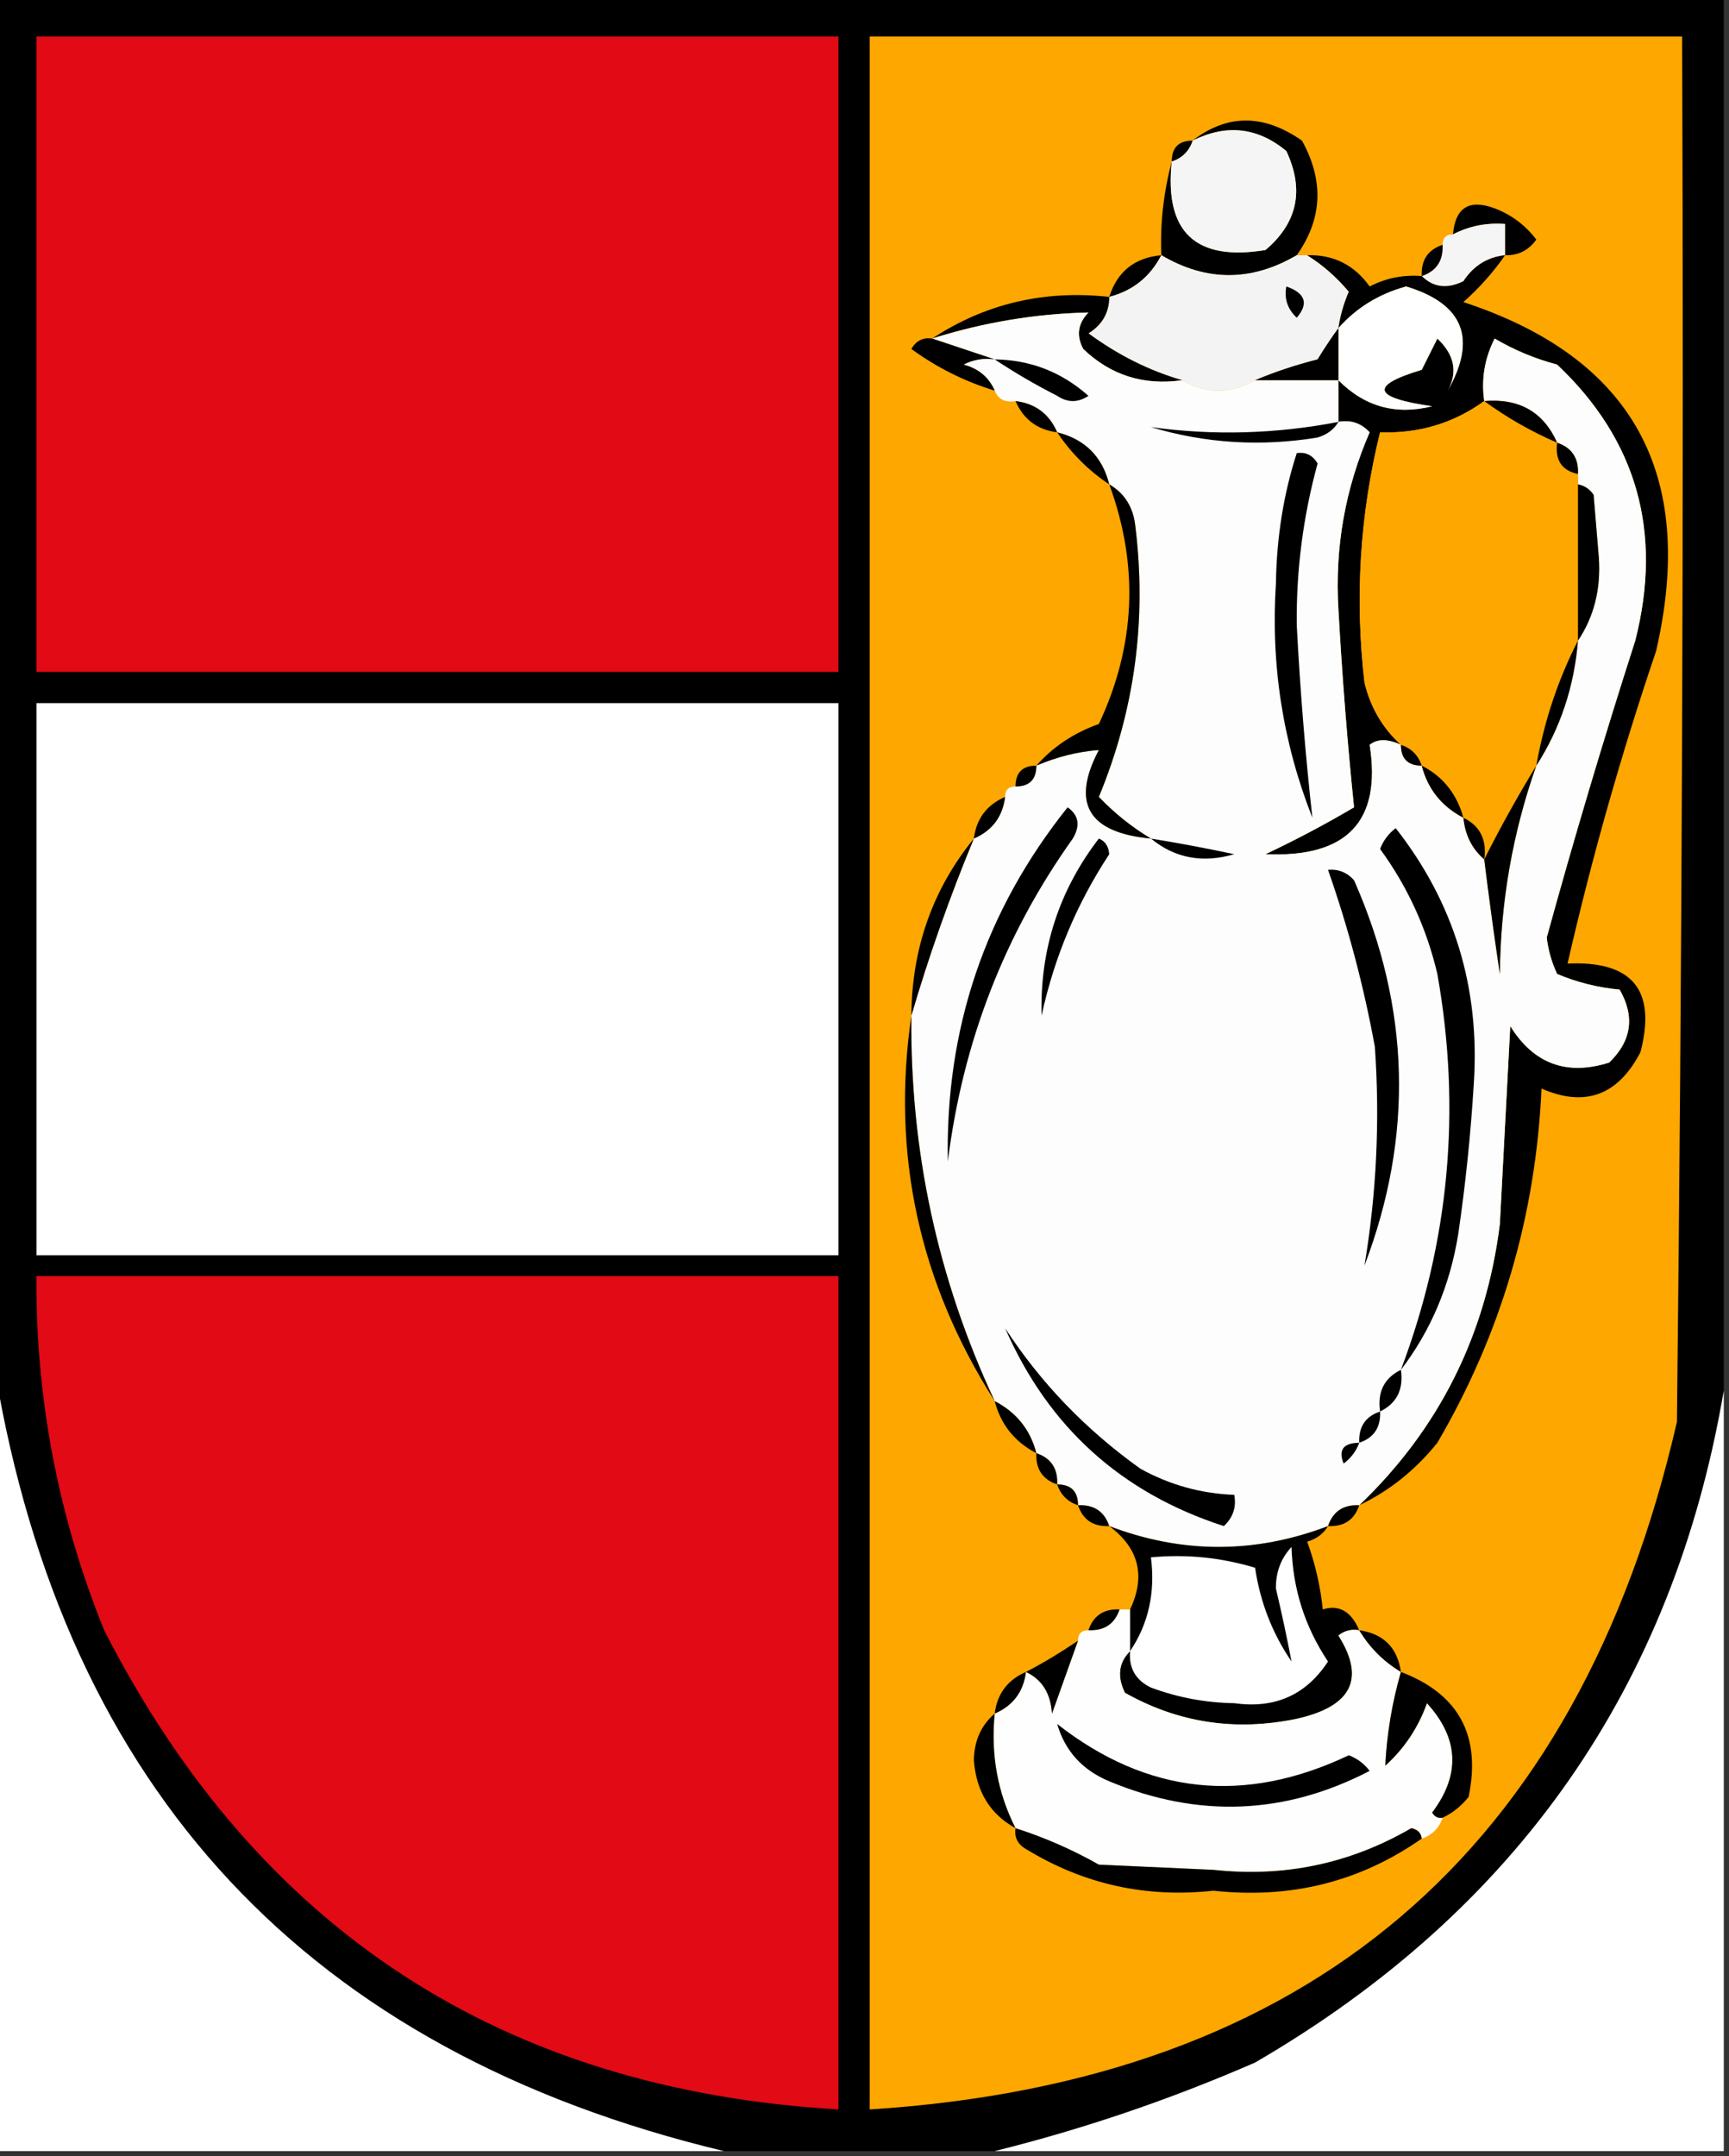 <?xml version="1.0" encoding="UTF-8"?>
<!DOCTYPE svg PUBLIC "-//W3C//DTD SVG 1.1//EN" "http://www.w3.org/Graphics/SVG/1.1/DTD/svg11.dtd">
<svg xmlns="http://www.w3.org/2000/svg" version="1.1" width="166px" height="207px" style="shape-rendering:geometricPrecision; text-rendering:geometricPrecision; image-rendering:optimizeQuality; fill-rule:evenodd; clip-rule:evenodd" xmlns:xlink="http://www.w3.org/1999/xlink">
<rect width="100%" height="100%" fill="#333333" stroke="none"/>
<g><path style="opacity:1" fill="#000000" d="M -0.5,-0.5 C 54.833,-0.5 110.167,-0.5 165.5,-0.5C 165.5,44.167 165.5,88.833 165.5,133.5C 160.657,161.881 145.657,183.381 120.5,198C 112.336,201.554 104.002,204.388 95.5,206.5C 86.833,206.5 78.167,206.5 69.5,206.5C 29.593,196.928 6.26,171.928 -0.5,131.5C -0.5,87.5 -0.5,43.5 -0.5,-0.5 Z"/></g>
<g><path style="opacity:1" fill="#e10a15" d="M 3.5,3.5 C 29.167,3.5 54.833,3.5 80.5,3.5C 80.5,23.833 80.5,44.167 80.5,64.5C 54.833,64.5 29.167,64.5 3.5,64.5C 3.5,44.167 3.5,23.833 3.5,3.5 Z"/></g>
<g><path style="opacity:1" fill="#fea700" d="M 83.5,3.5 C 109.5,3.5 135.5,3.5 161.5,3.5C 161.667,47.835 161.5,92.168 161,136.5C 151.494,177.817 125.66,199.817 83.5,202.5C 83.5,136.167 83.5,69.833 83.5,3.5 Z"/></g>
<g><path style="opacity:1" fill="#000000" d="M 124.5,24.5 C 120.153,27.051 115.82,27.051 111.5,24.5C 111.373,21.509 111.706,18.509 112.5,15.5C 111.776,22.276 114.776,25.11 121.5,24C 124.576,21.388 125.243,18.221 123.5,14.5C 120.746,12.218 117.746,11.885 114.5,13.5C 117.82,10.929 121.32,10.929 125,13.5C 127.134,17.353 126.967,21.02 124.5,24.5 Z"/></g>
<g><path style="opacity:1" fill="#f5f5f5" d="M 112.5,15.5 C 113.5,15.167 114.167,14.5 114.5,13.5C 117.746,11.885 120.746,12.218 123.5,14.5C 125.243,18.221 124.576,21.388 121.5,24C 114.776,25.11 111.776,22.276 112.5,15.5 Z"/></g>
<g><path style="opacity:1" fill="#000000" d="M 114.5,13.5 C 114.167,14.5 113.5,15.167 112.5,15.5C 112.5,14.167 113.167,13.5 114.5,13.5 Z"/></g>
<g><path style="opacity:1" fill="#000000" d="M 144.5,24.5 C 144.5,23.5 144.5,22.5 144.5,21.5C 142.708,21.366 141.042,21.699 139.5,22.5C 139.722,19.924 141.055,19.09 143.5,20C 145.116,20.615 146.449,21.615 147.5,23C 146.756,24.039 145.756,24.539 144.5,24.5 Z"/></g>
<g><path style="opacity:1" fill="#f5f5f5" d="M 144.5,24.5 C 142.804,24.685 141.471,25.519 140.5,27C 138.934,27.765 137.601,27.598 136.5,26.5C 137.906,26.027 138.573,25.027 138.5,23.5C 138.5,22.833 138.833,22.5 139.5,22.5C 141.042,21.699 142.708,21.366 144.5,21.5C 144.5,22.5 144.5,23.5 144.5,24.5 Z"/></g>
<g><path style="opacity:1" fill="#000000" d="M 138.5,23.5 C 138.573,25.027 137.906,26.027 136.5,26.5C 136.427,24.973 137.094,23.973 138.5,23.5 Z"/></g>
<g><path style="opacity:1" fill="#000000" d="M 111.5,24.5 C 110.415,26.587 108.749,27.92 106.5,28.5C 107.265,26.071 108.931,24.738 111.5,24.5 Z"/></g>
<g><path style="opacity:1" fill="#f3f3f3" d="M 111.5,24.5 C 115.82,27.051 120.153,27.051 124.5,24.5C 124.833,24.5 125.167,24.5 125.5,24.5C 126.981,25.421 128.314,26.588 129.5,28C 129.011,29.139 128.678,30.305 128.5,31.5C 127.842,32.398 127.176,33.398 126.5,34.5C 124.343,35.05 122.343,35.717 120.5,36.5C 118.167,37.833 115.833,37.833 113.5,36.5C 110.324,35.579 107.324,34.079 104.5,32C 105.823,31.184 106.489,30.017 106.5,28.5C 108.749,27.92 110.415,26.587 111.5,24.5 Z"/></g>
<g><path style="opacity:1" fill="#000000" d="M 125.5,24.5 C 128.024,24.429 130.024,25.429 131.5,27.5C 133.071,26.691 134.738,26.357 136.5,26.5C 137.601,27.598 138.934,27.765 140.5,27C 141.471,25.519 142.804,24.685 144.5,24.5C 143.375,26.129 142.041,27.629 140.5,29C 156.754,34.332 162.92,45.499 159,62.5C 155.654,72.368 152.821,82.368 150.5,92.5C 156.721,92.217 159.055,95.05 157.5,101C 155.349,105.155 152.182,106.322 148,104.5C 147.45,116.711 144.116,128.044 138,138.5C 135.894,141.118 133.394,143.118 130.5,144.5C 138.167,137.166 142.667,128.166 144,117.5C 144.333,111.167 144.667,104.833 145,98.5C 147.251,102.126 150.418,103.293 154.5,102C 156.648,99.925 156.982,97.592 155.5,95C 153.423,94.808 151.423,94.308 149.5,93.5C 148.978,92.393 148.645,91.226 148.5,90C 151.13,80.443 153.963,70.943 157,61.5C 159.653,51.074 157.153,42.241 149.5,35C 147.385,34.443 145.385,33.609 143.5,32.5C 142.534,34.396 142.201,36.396 142.5,38.5C 139.554,40.632 136.221,41.632 132.5,41.5C 130.562,49.377 130.062,57.377 131,65.5C 131.564,67.887 132.73,69.887 134.5,71.5C 133.233,70.913 132.233,70.913 131.5,71.5C 132.657,78.852 129.323,82.352 121.5,82C 124.381,80.642 127.214,79.142 130,77.5C 129.356,71.225 128.856,64.891 128.5,58.5C 128.142,52.583 129.142,46.916 131.5,41.5C 130.675,40.614 129.675,40.281 128.5,40.5C 128.5,39.167 128.5,37.833 128.5,36.5C 131.007,39.036 134.007,39.869 137.5,39C 131.77,38.186 131.436,37.019 136.5,35.5C 137,34.5 137.5,33.5 138,32.5C 139.646,34.055 139.979,35.721 139,37.5C 141.833,32.494 140.5,29.16 135,27.5C 132.388,28.217 130.222,29.55 128.5,31.5C 128.678,30.305 129.011,29.139 129.5,28C 128.314,26.588 126.981,25.421 125.5,24.5 Z"/></g>
<g><path style="opacity:1" fill="#000000" d="M 123.5,27.5 C 125.332,28.14 125.665,29.14 124.5,30.5C 123.614,29.675 123.281,28.675 123.5,27.5 Z"/></g>
<g><path style="opacity:1" fill="#fefffe" d="M 128.5,36.5 C 128.5,34.833 128.5,33.167 128.5,31.5C 130.222,29.55 132.388,28.217 135,27.5C 140.5,29.16 141.833,32.494 139,37.5C 139.979,35.721 139.646,34.055 138,32.5C 137.5,33.5 137,34.5 136.5,35.5C 131.436,37.019 131.77,38.186 137.5,39C 134.007,39.869 131.007,39.036 128.5,36.5 Z"/></g>
<g><path style="opacity:1" fill="#000000" d="M 106.5,28.5 C 106.489,30.017 105.823,31.184 104.5,32C 107.324,34.079 110.324,35.579 113.5,36.5C 109.808,37.029 106.642,36.029 104,33.5C 103.316,32.216 103.483,31.049 104.5,30C 99.415,30.116 94.415,30.949 89.5,32.5C 94.579,29.15 100.246,27.817 106.5,28.5 Z"/></g>
<g><path style="opacity:1" fill="#fdfdfd" d="M 113.5,36.5 C 115.833,37.833 118.167,37.833 120.5,36.5C 123.167,36.5 125.833,36.5 128.5,36.5C 128.5,37.833 128.5,39.167 128.5,40.5C 129.675,40.281 130.675,40.614 131.5,41.5C 129.142,46.916 128.142,52.583 128.5,58.5C 128.856,64.891 129.356,71.225 130,77.5C 127.214,79.142 124.381,80.642 121.5,82C 129.323,82.352 132.657,78.852 131.5,71.5C 132.233,70.913 133.233,70.913 134.5,71.5C 134.5,72.833 135.167,73.5 136.5,73.5C 137.08,75.749 138.413,77.415 140.5,78.5C 140.66,80.153 141.326,81.486 142.5,82.5C 142.952,86.163 143.452,89.83 144,93.5C 144.063,86.596 145.23,79.929 147.5,73.5C 149.806,69.915 151.139,65.915 151.5,61.5C 153.047,59.193 153.713,56.527 153.5,53.5C 153.333,51.5 153.167,49.5 153,47.5C 152.617,46.944 152.117,46.611 151.5,46.5C 151.5,46.167 151.5,45.833 151.5,45.5C 151.573,43.973 150.906,42.973 149.5,42.5C 148.191,39.549 145.857,38.216 142.5,38.5C 142.201,36.396 142.534,34.396 143.5,32.5C 145.385,33.609 147.385,34.443 149.5,35C 157.153,42.241 159.653,51.074 157,61.5C 153.963,70.943 151.13,80.443 148.5,90C 148.645,91.226 148.978,92.393 149.5,93.5C 151.423,94.308 153.423,94.808 155.5,95C 156.982,97.592 156.648,99.925 154.5,102C 150.418,103.293 147.251,102.126 145,98.5C 144.667,104.833 144.333,111.167 144,117.5C 142.667,128.166 138.167,137.166 130.5,144.5C 128.973,144.427 127.973,145.094 127.5,146.5C 120.5,149.167 113.5,149.167 106.5,146.5C 106.027,145.094 105.027,144.427 103.5,144.5C 103.5,143.167 102.833,142.5 101.5,142.5C 101.573,140.973 100.906,139.973 99.5,139.5C 98.92,137.251 97.587,135.585 95.5,134.5C 90.027,122.802 87.36,110.468 87.5,97.5C 89.164,91.813 91.164,86.146 93.5,80.5C 95.262,79.738 96.262,78.404 96.5,76.5C 96.5,75.833 96.833,75.5 97.5,75.5C 98.833,75.5 99.5,74.833 99.5,73.5C 101.494,72.65 103.494,72.15 105.5,72C 102.81,77.106 104.477,79.94 110.5,80.5C 108.681,79.415 107.015,78.082 105.5,76.5C 108.945,68.159 110.112,59.492 109,50.5C 108.8,48.68 107.966,47.347 106.5,46.5C 105.833,43.833 104.167,42.167 101.5,41.5C 100.738,39.738 99.404,38.738 97.5,38.5C 96.508,38.672 95.842,38.338 95.5,37.5C 94.942,36.21 93.942,35.377 92.5,35C 93.448,34.517 94.448,34.35 95.5,34.5C 93.5,33.833 91.5,33.167 89.5,32.5C 94.415,30.949 99.415,30.116 104.5,30C 103.483,31.049 103.316,32.216 104,33.5C 106.642,36.029 109.808,37.029 113.5,36.5 Z"/></g>
<g><path style="opacity:1" fill="#000000" d="M 128.5,31.5 C 128.5,33.167 128.5,34.833 128.5,36.5C 125.833,36.5 123.167,36.5 120.5,36.5C 122.343,35.717 124.343,35.05 126.5,34.5C 127.176,33.398 127.842,32.398 128.5,31.5 Z"/></g>
<g><path style="opacity:1" fill="#000000" d="M 89.5,32.5 C 91.5,33.167 93.5,33.833 95.5,34.5C 94.448,34.35 93.448,34.517 92.5,35C 93.942,35.377 94.942,36.21 95.5,37.5C 92.616,36.62 89.95,35.287 87.5,33.5C 87.957,32.703 88.624,32.369 89.5,32.5 Z"/></g>
<g><path style="opacity:1" fill="#000000" d="M 95.5,34.5 C 98.928,34.547 101.928,35.713 104.5,38C 103.5,38.667 102.5,38.667 101.5,38C 99.382,36.918 97.382,35.751 95.5,34.5 Z"/></g>
<g><path style="opacity:1" fill="#000000" d="M 97.5,38.5 C 99.404,38.738 100.738,39.738 101.5,41.5C 99.596,41.262 98.262,40.262 97.5,38.5 Z"/></g>
<g><path style="opacity:1" fill="#fea700" d="M 142.5,38.5 C 144.663,40.083 146.996,41.416 149.5,42.5C 149.285,44.179 149.952,45.179 151.5,45.5C 151.5,45.833 151.5,46.167 151.5,46.5C 151.5,51.5 151.5,56.5 151.5,61.5C 149.589,65.233 148.256,69.233 147.5,73.5C 145.686,76.477 144.019,79.477 142.5,82.5C 142.771,80.62 142.104,79.287 140.5,78.5C 139.864,76.205 138.531,74.539 136.5,73.5C 136.167,72.5 135.5,71.833 134.5,71.5C 132.73,69.887 131.564,67.887 131,65.5C 130.062,57.377 130.562,49.377 132.5,41.5C 136.221,41.632 139.554,40.632 142.5,38.5 Z"/></g>
<g><path style="opacity:1" fill="#000000" d="M 142.5,38.5 C 145.857,38.216 148.191,39.549 149.5,42.5C 146.996,41.416 144.663,40.083 142.5,38.5 Z"/></g>
<g><path style="opacity:1" fill="#000000" d="M 128.5,40.5 C 128.082,41.222 127.416,41.722 126.5,42C 121.051,42.896 115.718,42.563 110.5,41C 116.493,41.828 122.493,41.662 128.5,40.5 Z"/></g>
<g><path style="opacity:1" fill="#000000" d="M 101.5,41.5 C 104.167,42.167 105.833,43.833 106.5,46.5C 104.5,45.167 102.833,43.5 101.5,41.5 Z"/></g>
<g><path style="opacity:1" fill="#000000" d="M 149.5,42.5 C 150.906,42.973 151.573,43.973 151.5,45.5C 149.952,45.179 149.285,44.179 149.5,42.5 Z"/></g>
<g><path style="opacity:1" fill="#000000" d="M 124.5,43.5 C 125.376,43.369 126.043,43.703 126.5,44.5C 125.113,49.557 124.446,54.724 124.5,60C 124.824,66.241 125.324,72.408 126,78.5C 123.162,71.287 121.995,63.787 122.5,56C 122.569,51.579 123.235,47.412 124.5,43.5 Z"/></g>
<g><path style="opacity:1" fill="#000000" d="M 106.5,46.5 C 107.966,47.347 108.8,48.68 109,50.5C 110.112,59.492 108.945,68.159 105.5,76.5C 107.015,78.082 108.681,79.415 110.5,80.5C 104.477,79.94 102.81,77.106 105.5,72C 103.494,72.15 101.494,72.65 99.5,73.5C 101.089,71.694 103.089,70.361 105.5,69.5C 109.032,61.975 109.366,54.309 106.5,46.5 Z"/></g>
<g><path style="opacity:1" fill="#000000" d="M 151.5,46.5 C 152.117,46.611 152.617,46.944 153,47.5C 153.167,49.5 153.333,51.5 153.5,53.5C 153.713,56.527 153.047,59.193 151.5,61.5C 151.5,56.5 151.5,51.5 151.5,46.5 Z"/></g>
<g><path style="opacity:1" fill="#000000" d="M 151.5,61.5 C 151.139,65.915 149.806,69.915 147.5,73.5C 148.256,69.233 149.589,65.233 151.5,61.5 Z"/></g>
<g><path style="opacity:1" fill="#fefffe" d="M 3.5,67.5 C 29.167,67.5 54.833,67.5 80.5,67.5C 80.5,85.167 80.5,102.833 80.5,120.5C 54.833,120.5 29.167,120.5 3.5,120.5C 3.5,102.833 3.5,85.167 3.5,67.5 Z"/></g>
<g><path style="opacity:1" fill="#000000" d="M 134.5,71.5 C 135.5,71.833 136.167,72.5 136.5,73.5C 135.167,73.5 134.5,72.833 134.5,71.5 Z"/></g>
<g><path style="opacity:1" fill="#000000" d="M 99.5,73.5 C 99.5,74.833 98.833,75.5 97.5,75.5C 97.5,74.167 98.167,73.5 99.5,73.5 Z"/></g>
<g><path style="opacity:1" fill="#000000" d="M 136.5,73.5 C 138.531,74.539 139.864,76.205 140.5,78.5C 138.413,77.415 137.08,75.749 136.5,73.5 Z"/></g>
<g><path style="opacity:1" fill="#000000" d="M 147.5,73.5 C 145.23,79.929 144.063,86.596 144,93.5C 143.452,89.83 142.952,86.163 142.5,82.5C 144.019,79.477 145.686,76.477 147.5,73.5 Z"/></g>
<g><path style="opacity:1" fill="#000000" d="M 96.5,76.5 C 96.262,78.404 95.262,79.738 93.5,80.5C 93.738,78.596 94.738,77.262 96.5,76.5 Z"/></g>
<g><path style="opacity:1" fill="#000000" d="M 102.5,77.5 C 103.573,78.251 103.74,79.251 103,80.5C 96.433,89.707 92.433,100.04 91,111.5C 90.75,98.75 94.583,87.417 102.5,77.5 Z"/></g>
<g><path style="opacity:1" fill="#000000" d="M 140.5,78.5 C 142.104,79.287 142.771,80.62 142.5,82.5C 141.326,81.486 140.66,80.153 140.5,78.5 Z"/></g>
<g><path style="opacity:1" fill="#000000" d="M 134.5,131.5 C 139.146,119.184 140.312,106.518 138,93.5C 136.971,89.111 135.138,85.111 132.5,81.5C 132.808,80.692 133.308,80.025 134,79.5C 139.602,86.647 142.102,94.814 141.5,104C 141.206,108.854 140.706,113.688 140,118.5C 139.205,123.406 137.372,127.74 134.5,131.5 Z"/></g>
<g><path style="opacity:1" fill="#000000" d="M 93.5,80.5 C 91.164,86.146 89.164,91.813 87.5,97.5C 87.541,91.037 89.541,85.37 93.5,80.5 Z"/></g>
<g><path style="opacity:1" fill="#000000" d="M 105.5,80.5 C 106.097,80.735 106.43,81.235 106.5,82C 103.38,86.744 101.213,91.91 100,97.5C 99.835,91.151 101.668,85.484 105.5,80.5 Z"/></g>
<g><path style="opacity:1" fill="#000000" d="M 110.5,80.5 C 113.166,80.933 115.832,81.433 118.5,82C 115.462,82.885 112.795,82.385 110.5,80.5 Z"/></g>
<g><path style="opacity:1" fill="#000000" d="M 127.5,83.5 C 128.496,83.414 129.329,83.748 130,84.5C 135.405,96.72 135.738,109.053 131,121.5C 132.158,114.583 132.492,107.583 132,100.5C 130.939,94.683 129.439,89.017 127.5,83.5 Z"/></g>
<g><path style="opacity:1" fill="#000000" d="M 87.5,97.5 C 87.36,110.468 90.027,122.802 95.5,134.5C 88.228,123.088 85.561,110.755 87.5,97.5 Z"/></g>
<g><path style="opacity:1" fill="#e10a15" d="M 3.5,122.5 C 29.167,122.5 54.833,122.5 80.5,122.5C 80.5,149.167 80.5,175.833 80.5,202.5C 48.212,200.608 24.712,185.274 10,156.5C 5.585,145.591 3.418,134.257 3.5,122.5 Z"/></g>
<g><path style="opacity:1" fill="#000000" d="M 96.5,127.5 C 99.929,132.764 104.262,137.264 109.5,141C 112.312,142.549 115.312,143.382 118.5,143.5C 118.719,144.675 118.386,145.675 117.5,146.5C 107.644,143.311 100.644,136.977 96.5,127.5 Z"/></g>
<g><path style="opacity:1" fill="#fefffe" d="M -0.5,131.5 C 6.26,171.928 29.593,196.928 69.5,206.5C 46.167,206.5 22.833,206.5 -0.5,206.5C -0.5,181.5 -0.5,156.5 -0.5,131.5 Z"/></g>
<g><path style="opacity:1" fill="#000000" d="M 134.5,131.5 C 134.771,133.38 134.104,134.713 132.5,135.5C 132.229,133.62 132.896,132.287 134.5,131.5 Z"/></g>
<g><path style="opacity:1" fill="#fefffe" d="M 165.5,133.5 C 165.5,157.833 165.5,182.167 165.5,206.5C 142.167,206.5 118.833,206.5 95.5,206.5C 104.002,204.388 112.336,201.554 120.5,198C 145.657,183.381 160.657,161.881 165.5,133.5 Z"/></g>
<g><path style="opacity:1" fill="#000000" d="M 95.5,134.5 C 97.587,135.585 98.92,137.251 99.5,139.5C 97.413,138.415 96.08,136.749 95.5,134.5 Z"/></g>
<g><path style="opacity:1" fill="#000000" d="M 132.5,135.5 C 132.573,137.027 131.906,138.027 130.5,138.5C 130.427,136.973 131.094,135.973 132.5,135.5 Z"/></g>
<g><path style="opacity:1" fill="#000000" d="M 130.5,138.5 C 130.217,139.289 129.717,139.956 129,140.5C 128.472,139.184 128.972,138.517 130.5,138.5 Z"/></g>
<g><path style="opacity:1" fill="#000000" d="M 99.5,139.5 C 100.906,139.973 101.573,140.973 101.5,142.5C 100.094,142.027 99.427,141.027 99.5,139.5 Z"/></g>
<g><path style="opacity:1" fill="#000000" d="M 101.5,142.5 C 102.833,142.5 103.5,143.167 103.5,144.5C 102.5,144.167 101.833,143.5 101.5,142.5 Z"/></g>
<g><path style="opacity:1" fill="#000000" d="M 103.5,144.5 C 105.027,144.427 106.027,145.094 106.5,146.5C 104.973,146.573 103.973,145.906 103.5,144.5 Z"/></g>
<g><path style="opacity:1" fill="#000000" d="M 130.5,144.5 C 130.027,145.906 129.027,146.573 127.5,146.5C 127.973,145.094 128.973,144.427 130.5,144.5 Z"/></g>
<g><path style="opacity:1" fill="#000000" d="M 106.5,146.5 C 113.5,149.167 120.5,149.167 127.5,146.5C 127.082,147.222 126.416,147.722 125.5,148C 126.264,150.069 126.764,152.236 127,154.5C 128.552,154.011 129.719,154.678 130.5,156.5C 129.761,156.369 129.094,156.536 128.5,157C 131.122,161.151 129.789,163.817 124.5,165C 118.621,166.223 113.121,165.389 108,162.5C 107.235,160.934 107.402,159.601 108.5,158.5C 108.5,157.167 108.5,155.833 108.5,154.5C 110.013,151.284 109.347,148.618 106.5,146.5 Z"/></g>
<g><path style="opacity:1" fill="#fefffe" d="M 108.5,158.5 C 110.265,155.877 110.932,152.877 110.5,149.5C 113.898,149.18 117.232,149.513 120.5,150.5C 120.987,153.796 122.154,156.796 124,159.5C 123.572,157.254 123.072,154.921 122.5,152.5C 122.477,150.933 122.977,149.6 124,148.5C 124.112,152.506 125.278,156.173 127.5,159.5C 125.395,162.717 122.395,164.05 118.5,163.5C 115.741,163.458 113.075,162.958 110.5,162C 109.027,161.29 108.36,160.124 108.5,158.5 Z"/></g>
<g><path style="opacity:1" fill="#000000" d="M 107.5,154.5 C 107.027,155.906 106.027,156.573 104.5,156.5C 104.973,155.094 105.973,154.427 107.5,154.5 Z"/></g>
<g><path style="opacity:1" fill="#fefefe" d="M 107.5,154.5 C 107.833,154.5 108.167,154.5 108.5,154.5C 108.5,155.833 108.5,157.167 108.5,158.5C 107.402,159.601 107.235,160.934 108,162.5C 113.121,165.389 118.621,166.223 124.5,165C 129.789,163.817 131.122,161.151 128.5,157C 129.094,156.536 129.761,156.369 130.5,156.5C 131.5,158.167 132.833,159.5 134.5,160.5C 133.645,163.486 133.145,166.486 133,169.5C 134.829,167.844 136.163,165.844 137,163.5C 140.074,166.867 140.241,170.367 137.5,174C 137.728,174.399 138.062,174.565 138.5,174.5C 138.167,175.5 137.5,176.167 136.5,176.5C 136.44,175.957 136.107,175.624 135.5,175.5C 129.634,178.908 123.301,180.241 116.5,179.5C 112.833,179.333 109.167,179.167 105.5,179C 102.929,177.546 100.262,176.38 97.5,175.5C 95.78,172.111 95.113,168.444 95.5,164.5C 97.262,163.738 98.262,162.404 98.5,160.5C 100.045,161.23 100.878,162.563 101,164.5C 101.847,162.146 102.68,159.812 103.5,157.5C 103.5,156.833 103.833,156.5 104.5,156.5C 106.027,156.573 107.027,155.906 107.5,154.5 Z"/></g>
<g><path style="opacity:1" fill="#000000" d="M 130.5,156.5 C 132.833,156.833 134.167,158.167 134.5,160.5C 132.833,159.5 131.5,158.167 130.5,156.5 Z"/></g>
<g><path style="opacity:1" fill="#000000" d="M 103.5,157.5 C 102.68,159.812 101.847,162.146 101,164.5C 100.878,162.563 100.045,161.23 98.5,160.5C 100.029,159.716 101.696,158.716 103.5,157.5 Z"/></g>
<g><path style="opacity:1" fill="#000000" d="M 98.5,160.5 C 98.262,162.404 97.262,163.738 95.5,164.5C 95.738,162.596 96.738,161.262 98.5,160.5 Z"/></g>
<g><path style="opacity:1" fill="#000000" d="M 134.5,160.5 C 140.056,162.61 142.223,166.61 141,172.5C 140.292,173.381 139.458,174.047 138.5,174.5C 138.062,174.565 137.728,174.399 137.5,174C 140.241,170.367 140.074,166.867 137,163.5C 136.163,165.844 134.829,167.844 133,169.5C 133.145,166.486 133.645,163.486 134.5,160.5 Z"/></g>
<g><path style="opacity:1" fill="#000000" d="M 95.5,164.5 C 95.113,168.444 95.78,172.111 97.5,175.5C 95.068,174.159 93.734,171.992 93.5,169C 93.525,167.124 94.191,165.624 95.5,164.5 Z"/></g>
<g><path style="opacity:1" fill="#000000" d="M 101.5,165.5 C 110.138,172.262 119.471,173.262 129.5,168.5C 130.308,168.808 130.975,169.308 131.5,170C 123.377,174.22 115.043,174.553 106.5,171C 103.921,169.924 102.254,168.091 101.5,165.5 Z"/></g>
<g><path style="opacity:1" fill="#000000" d="M 97.5,175.5 C 100.262,176.38 102.929,177.546 105.5,179C 109.167,179.167 112.833,179.333 116.5,179.5C 123.301,180.241 129.634,178.908 135.5,175.5C 136.107,175.624 136.44,175.957 136.5,176.5C 130.577,180.647 123.911,182.314 116.5,181.5C 110.024,182.213 104.024,180.879 98.5,177.5C 97.703,177.043 97.369,176.376 97.5,175.5 Z"/></g>
</svg>
